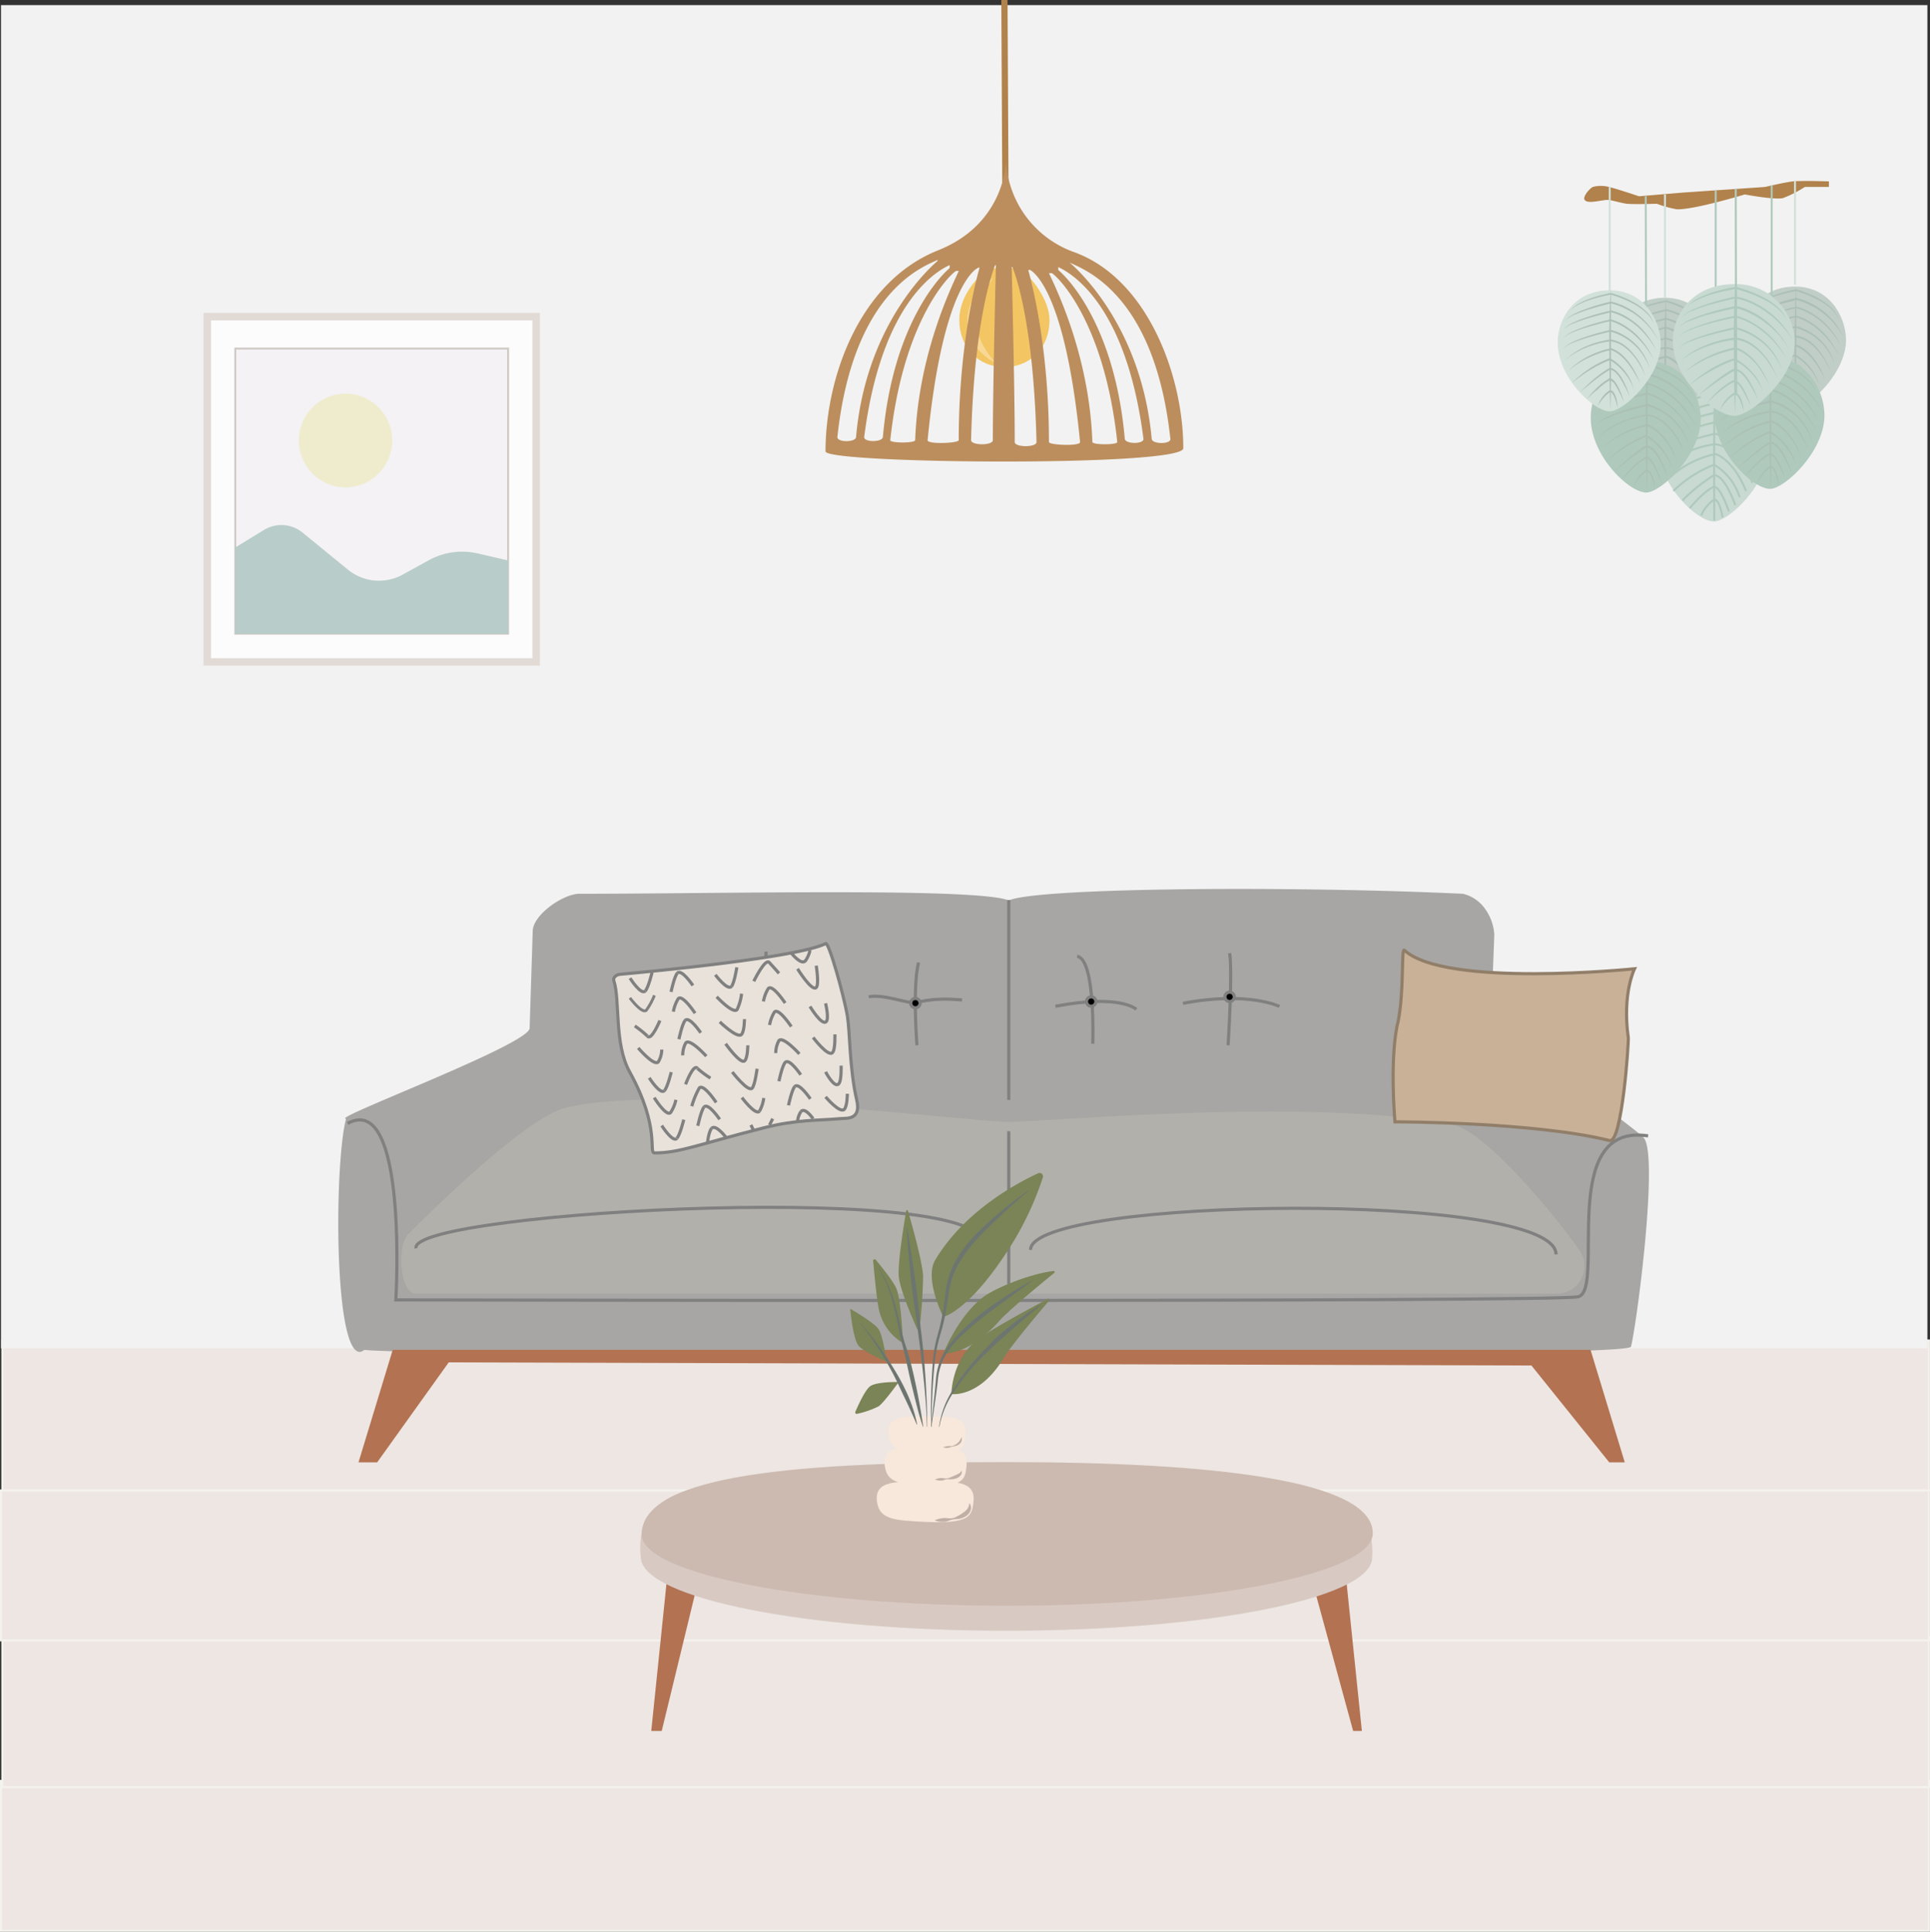 <svg xmlns="http://www.w3.org/2000/svg" viewBox="0 0 400.04 400.5"><rect x="0" y="0" width="400.04" height="400.5" fill="#333333" stroke="none"/><defs><style>.cls-1,.cls-2{fill:#ede6e2;stroke:#f4f2ed;}.cls-1,.cls-11,.cls-12,.cls-13,.cls-16,.cls-2,.cls-25,.cls-27,.cls-30,.cls-31,.cls-32,.cls-7,.cls-8{stroke-miterlimit:10;}.cls-1{stroke-width:0.42px;}.cls-2{stroke-width:0.42px;}.cls-3{fill:#f2f2f2;}.cls-4{fill:#a7a6a4;}.cls-5{fill:#b1b0ab;}.cls-6{fill:#b37252;}.cls-16,.cls-25,.cls-27,.cls-30,.cls-7{fill:none;}.cls-12,.cls-13,.cls-7,.cls-8{stroke:gray;}.cls-11,.cls-12,.cls-7,.cls-8{stroke-width:0.65px;}.cls-9{fill:#d8cac3;}.cls-10{fill:#ccbab0;}.cls-11{fill:#c9b197;stroke:#917e69;}.cls-12,.cls-13{fill:#e8e2da;}.cls-13{stroke-width:0.59px;}.cls-14{fill:#f3c663;}.cls-15{fill:#f9d895;}.cls-16{stroke:#b1824b;stroke-width:1.29px;}.cls-17{fill:#bc8e5d;}.cls-18{fill:#f7e8db;}.cls-19{fill:#bfafa7;}.cls-20{fill:#7a8456;}.cls-21{fill:#6d7570;}.cls-22{fill:#b1824b;}.cls-23{fill:#c0cec7;}.cls-24{fill:#abbfb6;}.cls-25{stroke:#d2e1da;}.cls-25,.cls-27{stroke-width:0.4px;}.cls-26{fill:#c8dad2;}.cls-27,.cls-30{stroke:#afc9bc;}.cls-28{fill:#afc9bc;}.cls-29{fill:#d2e1da;}.cls-30{stroke-width:0.42px;}.cls-31{fill:#fcfcfc;stroke:#e2dad5;stroke-width:1.55px;}.cls-32{fill:#f4f2f4;stroke:#cec8c4;stroke-width:0.39px;}.cls-33{fill:#efecce;}.cls-34{fill:#b8ccc9;}</style></defs><title>Recurso 1</title><g id="Capa_2" data-name="Capa 2"><g id="Capa_1-2" data-name="Capa 1"><rect class="cls-1" x="0.21" y="369.2" width="399.61" height="31.08"/><rect class="cls-2" x="0.49" y="339.41" width="399.33" height="31.08"/><rect class="cls-1" x="0.21" y="308.98" width="399.61" height="31.08"/><rect class="cls-2" x="0.49" y="277.9" width="399.33" height="31.08"/><rect class="cls-3" x="0.21" y="1.06" width="399.29" height="278.45"/><path class="cls-4" d="M340.64,235.8c3.23,3.24-1.29,38.21-2.58,43.39-.7,2.81-254.08,1.94-262.46.65-.18,0-.6.48-1.14.42-5.3-.54-5.15-39.24-2.73-48.34-.11,0-.18,0-.2-.06-.35-1,38.25-15.46,38.25-18.72l.64-20.08c0-3.38,6.31-7.77,9.67-7.77,28.51,0,81.26-1.29,88.77,1.29a.69.69,0,0,0,.45,0c6.87-2.58,58.93-2.94,93.93-1.29a7.85,7.85,0,0,1,4.49,3,10.2,10.2,0,0,1,2,5.47L309,213.14C314.85,216.38,338.26,233.41,340.64,235.8Z"/><path class="cls-5" d="M322.7,268.18H86.22c-3.39,0-4-9.93-1.6-12.3,0,0,22-22.47,31.6-25.9,18.71-5.83,84.46,2.59,92.87,2.59s63-5.22,92.21.64c6.45,1.3,20.78,18.37,25.78,25.59A5.72,5.72,0,0,1,322.7,268.18Z"/><polygon class="cls-6" points="74.31 303.15 78.18 303.15 93.01 282.43 317.43 283.08 333.55 303.15 336.77 303.15 329.68 279.84 81.4 279.84 74.31 303.15"/><path class="cls-7" d="M86.24,258.79c-1.94-7.77,125.43-14.57,117,.33"/><path class="cls-7" d="M322.53,260.06c.06-13.25-108.93-11.95-108.93-.94"/><line class="cls-7" x1="209.09" y1="186.59" x2="209.09" y2="228.03"/><line class="cls-7" x1="209.09" y1="234.51" x2="209.09" y2="266.24"/><path class="cls-7" d="M223.27,198.25c3.87.64,3.23,18.13,3.23,18.13"/><path class="cls-7" d="M218.76,208.61c13.54-2.59,16.77.64,16.77.64"/><ellipse class="cls-8" cx="226.18" cy="207.63" rx="0.97" ry="0.97"/><path class="cls-7" d="M254.87,197.6c.65,3.88-.32,19.1-.32,19.1"/><path class="cls-7" d="M245.2,208c13.54-2.59,20,.65,20,.65"/><ellipse class="cls-8" cx="254.87" cy="206.66" rx="0.97" ry="0.97"/><path class="cls-7" d="M190.39,199.54c-1.29,5.18-.33,17.16-.33,17.16"/><path class="cls-7" d="M180.07,206.66c2.58-.64,7.44,1.16,9.67,1.3,0,0,3.22-1.3,9.67-.65h0"/><ellipse class="cls-8" cx="189.74" cy="207.96" rx="0.97" ry="0.97"/><path class="cls-7" d="M158.79,197.27s-.33,14.09-.33,18.78"/><path class="cls-7" d="M151.37,207.31s10.64-.65,16.44,1.3"/><ellipse class="cls-8" cx="158.79" cy="207.31" rx="0.97" ry="0.97"/><path class="cls-7" d="M72.05,232.89c12.57-6.8,10,36.59,10,36.59s239.84.51,245.05-.65c5.8-1.3-4.51-36.26,14.51-33.35"/><polygon class="cls-6" points="134.99 358.84 137.16 358.84 145.48 324.59 271.42 325.66 280.47 358.84 282.28 358.84 278.3 320.31 138.97 320.31 134.99 358.84"/><path class="cls-9" d="M284.4,323.18c-.67,8.19-33.93,14.89-75.78,14.89s-74.79-6.73-75.77-14.89c-2.76-22.94,33.92-14.9,75.77-14.9S286.15,301.53,284.4,323.18Z"/><path class="cls-10" d="M284.54,318c-.24,8.23-33.93,14.9-75.78,14.9s-76-6.67-75.77-14.9c.32-12.62,33.93-14.89,75.77-14.89S284.86,306.71,284.54,318Z"/><path class="cls-11" d="M289.13,232.57s29,0,44.5,3.88c2.58.65,4-20.53,3.87-21.37-1.29-9.06,1.29-14.24,1.29-14.24s-39.19,4-47.7-3.85c-.68-.63,0,8.38-1.31,14.85,0,0-1.77,5.74-.65,20.73Z"/><path class="cls-12" d="M177.57,228c1,4.24-2.11,3.78-3.23,3.89-4.6.43-9.05.14-16.12,1.94-14,3.57-17.41,5.18-22.57,5.18-1.29,0,1.29-5.18-5.16-16.83-3.23-5.84-1.93-14.9-3.26-18.87-.22-.65.53-1.25,1.22-1.32,6.41-.58,36.9-3.47,42.67-6.37.64-.59,3.87,11,4.54,15.14C176.18,214,176.08,221.58,177.57,228Z"/><path class="cls-12" d="M169.18,200.19s.65,3.88,0,4.53c-.91.92-3.87-3.88-3.87-3.88"/><path class="cls-12" d="M171.12,208s.77,3.15.13,3.8c-.92.91-3.36-3.15-3.36-3.15"/><path class="cls-12" d="M173.05,214.43s.13,3.16-.51,3.8c-.92.92-4-3.15-4-3.15"/><path class="cls-12" d="M174.34,220.91s.13,3.15-.51,3.8c-.92.92-2.71-2.5-2.71-2.5"/><path class="cls-12" d="M175.63,226.74s0,2.59-.64,3.24c-.91.91-3.87-2.59-3.87-2.59"/><path class="cls-12" d="M160.8,218.32a5.26,5.26,0,0,1,.65-2.59c.86-1,4.24,2.76,4.24,2.76"/><path class="cls-12" d="M159.51,212.49a7.89,7.89,0,0,1,1-2.67c.87-1,3.5,3,3.5,3"/><path class="cls-12" d="M158.24,207.61a7.67,7.67,0,0,1,1-2.67c.86-1,3.5,3,3.5,3"/><path class="cls-12" d="M161.46,201.78s-1.34-1.56-2-2.24c-.86-1-3.22,3.89-3.22,3.89"/><path class="cls-12" d="M161.45,224.15s.67-3.21,1.29-3.89c.86-1,3.23,2.55,3.23,2.55"/><path class="cls-12" d="M164.72,225.26c.87-1,3.24,2.55,3.24,2.55"/><path class="cls-12" d="M163.43,229.15s.68-3.21,1.29-3.89"/><path class="cls-12" d="M166,230.44c.86-1,2.53,1.48,2.53,1.48"/><path class="cls-12" d="M165.31,232.57a4.29,4.29,0,0,1,.7-2.13"/><path class="cls-12" d="M153.71,206a10.38,10.38,0,0,1-.93,3.29c-.82,1-4.23-2.65-4.23-2.65"/><path class="cls-12" d="M156.93,221.56s-.43,3.27-1,4c-.82,1-4.15-3.32-4.15-3.32"/><path class="cls-12" d="M157.43,230.35c-.82,1-3.65-2.81-3.65-2.81"/><path class="cls-12" d="M158.31,227.63a7.83,7.83,0,0,1-.88,2.72"/><path class="cls-12" d="M154.31,211.27s0,2.46-.6,3.16c-.82,1-4.52-2.59-4.52-2.59"/><path class="cls-12" d="M151.63,204.48c-.82,1-3.36-2.39-3.36-2.39"/><path class="cls-12" d="M152.73,200.54s-.52,3.23-1.1,3.94"/><path class="cls-12" d="M155,216.7s0,2.46-.6,3.17c-.82,1-4-3.49-4-3.49"/><line class="cls-12" x1="160.16" y1="231.92" x2="159.51" y2="233.21"/><line class="cls-12" x1="156.29" y1="234.51" x2="155.64" y2="233.21"/><path class="cls-12" d="M143.39,229.33a17.73,17.73,0,0,1,1.55-3.77c.87-1,3.51,3,3.51,3"/><path class="cls-12" d="M144.56,221.46c-.86-1-2.46,3.34-2.46,3.34"/><path class="cls-12" d="M147.26,223.5a21.74,21.74,0,0,1-2.7-2"/><path class="cls-12" d="M141.51,218.79a5.33,5.33,0,0,1,.64-2.59c.87-1,4.25,2.76,4.25,2.76"/><path class="cls-12" d="M139.57,209.73a7.92,7.92,0,0,1,1-2.68c.87-1,3.5,3,3.5,3"/><path class="cls-12" d="M142,211.55c.87-1,3.24,2.55,3.24,2.55"/><path class="cls-12" d="M140.72,215.44s.68-3.21,1.29-3.89"/><path class="cls-12" d="M145.93,229.5c.87-1,3.24,2.55,3.24,2.55"/><path class="cls-12" d="M144.64,233.39s.68-3.21,1.29-3.89"/><path class="cls-12" d="M140.38,201.75c.87-1,3.24,2.55,3.24,2.55"/><path class="cls-12" d="M139.09,205.63s.68-3.2,1.29-3.88"/><path class="cls-12" d="M147.48,233.93c.86-1,3,1.87,3,1.87"/><path class="cls-12" d="M146.61,237.1s.26-2.49.87-3.17"/><path class="cls-13" d="M135.64,206.34a13.81,13.81,0,0,1-1.69,3.11c-.9.77-3.39-2.58-3.39-2.58"/><path class="cls-12" d="M134.21,214.81c.83,1,2.57-3.25,2.57-3.25"/><path class="cls-12" d="M131.58,212.69a20.94,20.94,0,0,1,2.63,2.12"/><path class="cls-12" d="M137.17,217.58a5.27,5.27,0,0,1-.73,2.57c-.89.93-4.15-2.9-4.15-2.9"/><path class="cls-12" d="M140.1,228a7.68,7.68,0,0,1-1.1,2.64c-.89.94-3.4-3.09-3.4-3.09"/><path class="cls-12" d="M137.72,226.1c-.9.93-3.15-2.66-3.15-2.66"/><path class="cls-12" d="M139.13,222.26s-.78,3.18-1.41,3.84"/><path class="cls-12" d="M133.75,205.44c-.9.93-3.16-2.66-3.16-2.66"/><path class="cls-12" d="M135.16,201.59s-.78,3.19-1.41,3.85"/><path class="cls-12" d="M140.31,236c-.89.93-3.15-2.66-3.15-2.66"/><path class="cls-12" d="M141.73,232.11s-.78,3.18-1.42,3.84"/><path class="cls-12" d="M166.93,199.21c-.9.93-2.9-1.61-2.9-1.61"/><path class="cls-12" d="M167.89,197a5.89,5.89,0,0,1-1,2.26"/><path class="cls-14" d="M198.84,66.38c0-5.18,3.87-9.07,5.8-10.36,1.06-.71,6.12-.65,7.09,0,1.94,1.29,5.81,6.1,5.81,10.36,0,5.54-3.83,9.71-9.35,9.71S198.84,71.92,198.84,66.38Z"/><path class="cls-15" d="M205.79,57.61c-.43.78-.9,1.48-1.35,2.18l-.57,1.11a6.9,6.9,0,0,0-.54,1.09c-.14.38-.28.75-.44,1.11a11.24,11.24,0,0,0-.3,1.14l-.14.56-.06.57a5.45,5.45,0,0,0,0,1.14A10.14,10.14,0,0,0,203.47,71a21.9,21.9,0,0,0,2.78,4.14,10.27,10.27,0,0,1-4-3.39,9.11,9.11,0,0,1-1.75-5.19,9.56,9.56,0,0,1,1.58-5.24,16.08,16.08,0,0,1,1.67-2.07A22.67,22.67,0,0,1,205.79,57.61Z"/><line class="cls-16" x1="208.39" y1="37.8" x2="208.19"/><path class="cls-17" d="M171.11,93.58c0-15.17,6.95-35.16,23.32-41.68,14.08-5.6,14.08-18.55,14.08-18.55a21.31,21.31,0,0,0,14.35,19C238,58,245.27,78.11,245.27,92.93,245.27,96.81,171.11,96.17,171.11,93.58Zm6.33-3c1.93-22,13.92-33.92,16.87-36.46a.1.1,0,0,0-.11-.17c-3.27,1.5-17.41,6.84-20.63,36.63C173.45,91.74,177.34,91.74,177.44,90.61Zm5.56,0c1.94-22,10.84-32.41,13.78-34.95.1-.08.11-.7,0-.65-3.26,1.51-14.18,8.42-17.65,35.6C179,91.72,182.9,91.72,183,90.59Zm1.53.67c-.07.64,5.14.64,5.16,0,.65-18.14,7.85-32.39,9-35,.07-.16-.5-.1-.65,0C196.14,57.61,187.11,67.3,184.53,91.26Zm18.17-35.7s-7.21,2.67-10.43,35.7c-.09.91,6.45.64,6.45,0,0-21.38,4.29-35.64,4.29-35.64A.16.16,0,0,0,202.7,55.56Zm3.58-.58s-4.34,9.73-5,36.28c0,1.13,4.51,1.14,4.51,0,0-11,.63-36.27.63-36.27A.08.08,0,0,0,206.28,55Zm13.07,1c3,2.54,11.85,12.93,13.79,35,.1,1.13,4,1.13,3.87,0-3.47-27.18-14.39-34.09-17.66-35.6Zm-1.93.65c1.18,2.58,8.38,16.83,9,35,0,.64,5.23.64,5.16,0-2.58-24-11.61-33.65-13.55-35ZM213.13,56s4.29,14.26,4.29,35.64c0,.64,6.54.91,6.45,0-3.23-33-10.43-35.7-10.43-35.7Zm-3.43-.63s.63,25.26.63,36.27c0,1.14,4.54,1.13,4.51,0-.64-26.55-5-36.28-5-36.28l11.88-.91c3,2.53,15,14.52,17,36.54.1,1.13,4,1.13,3.87,0-3.22-29.79-17.58-35-20.84-36.54"/><path class="cls-18" d="M200.14,297.45c-.25,2.55-.42,4.22-8,3.79-5-.28-7.56-.42-8-3.79-.52-4.2,3.57-3.79,8-3.79S200.56,293.24,200.14,297.45Z"/><path class="cls-18" d="M200.33,303.91c-.27,2.7-.45,4.45-8.47,4-5.35-.3-8-.45-8.46-4-.55-4.43,3.79-4,8.46-4S200.77,299.46,200.33,303.91Z"/><path class="cls-18" d="M201.78,311.33c-.32,2.8-.53,4.63-10,4.17-6.35-.31-9.5-.46-10-4.17-.65-4.62,4.49-4.17,10-4.17S202.31,306.69,201.78,311.33Z"/><path class="cls-19" d="M195.52,300a4.31,4.31,0,0,1,1.19-.23,3.12,3.12,0,0,0,.61,0,1.9,1.9,0,0,0,.56-.21,2.66,2.66,0,0,0,1.4-1.65h0a1.24,1.24,0,0,1-.22,1.27,2.07,2.07,0,0,1-1.14.61,5,5,0,0,0-1.2.33,2.39,2.39,0,0,1-1.24-.08Z"/><path class="cls-19" d="M193.85,306.69a3.4,3.4,0,0,1,1.51-.28,2.26,2.26,0,0,0,1.52-.09c.47-.21.93-.38,1.34-.58s.84-.34,1-.82h.06a.86.86,0,0,1-.12.87,2,2,0,0,1-.66.57,3.38,3.38,0,0,1-1.58.31,4,4,0,0,0-.78,0c-.25.06-.5.17-.76.23a2.77,2.77,0,0,1-1.55-.18Z"/><path class="cls-19" d="M193.85,315.11a6,6,0,0,1,2.2-.42,5.27,5.27,0,0,0,1.12.07,2.66,2.66,0,0,0,1.06-.32,10.09,10.09,0,0,0,1.75-1.1,2.31,2.31,0,0,0,.93-1.67l.08,0a1.63,1.63,0,0,1,.24,1.23,2.22,2.22,0,0,1-.65,1.13,3.7,3.7,0,0,1-2.23.88,7,7,0,0,0-1.13.15c-.37.1-.73.28-1.1.36a4.21,4.21,0,0,1-2.27-.2Z"/><path class="cls-20" d="M197.2,289s0-6.74,5-10.95c2.58-2.16,11.9-7.15,15-8.76a.21.21,0,0,1,.26.33c-2.05,2.41-7.9,9.37-9.36,11.8C203.08,289.87,197.2,289,197.2,289Z"/><path class="cls-20" d="M177.64,293.1a.3.3,0,0,1-.35-.41c.57-1.33,2.07-4.65,3.13-5.35,1.4-.93,5.87-.84,5.87-.84s-3.08,4.3-4.19,5.05A18.87,18.87,0,0,1,177.64,293.1Z"/><path class="cls-20" d="M176.22,271.32s.53,6,1.68,7.59c1,1.37,5.87,3.37,5.87,3.37s-.7-5.31-1.67-6.74-5.88-4.22-5.88-4.22"/><path class="cls-20" d="M187.15,278.41a10.63,10.63,0,0,1-4.94-6.8c-.51-2.17-1-7.89-1.23-10.2a.31.31,0,0,1,.55-.23c1.2,1.44,3.73,4.58,4.31,6.05,1,2.63,1.31,11.18,1.31,11.18"/><path class="cls-20" d="M188.19,251a.18.18,0,0,0-.35,0c-.44,2.52-1.76,10.55-1.55,13.56.19,2.63,2.8,8.68,3.81,10.94a.26.26,0,0,0,.49-.08,102.88,102.88,0,0,0,.74-10.86C191.18,261.5,188.91,253.49,188.19,251Z"/><path class="cls-20" d="M195.52,280.6s3.12-7.9,8.4-11.8c2.42-1.8,9.53-4.72,14.42-5.31.23,0,.38.22.2.37-2.46,2-9.47,7.77-11.34,9.9C200.73,281.13,195.52,280.6,195.52,280.6Z"/><path class="cls-20" d="M195.52,273s-4-7.91-1.67-11.8c6.18-10.34,17.42-16.17,21.3-17.95a.7.7,0,0,1,1,.85,64.08,64.08,0,0,1-8,16.26C200.37,272,195.52,273,195.52,273Z"/><path class="cls-21" d="M178.35,274.25c1.32,1.53,2.62,3.09,3.8,4.74s2.29,3.36,3.33,5.1a44.21,44.21,0,0,1,2.82,5.42,30.42,30.42,0,0,1,1.81,5.82l-.08,0c-.81-1.86-1.62-3.7-2.5-5.51s-1.68-3.65-2.64-5.43a72,72,0,0,0-6.6-10.12Z"/><path class="cls-21" d="M182.13,262.87a26.35,26.35,0,0,1,3.48,7.83c.81,2.76,1.22,5.6,2.12,8.29s1.55,5.52,2.14,8.32,1.08,5.61,1.5,8.45l-.08,0c-.92-2.73-1.56-5.51-2.25-8.28s-1.19-5.58-1.92-8.33-1.18-5.62-1.89-8.37a25.82,25.82,0,0,0-3.17-7.88Z"/><path class="cls-21" d="M194.64,295.77a18.77,18.77,0,0,1,3-7.84,45,45,0,0,1,5.11-6.71c.92-1.07,1.94-2,2.91-3.06s2.07-1.92,3.15-2.82,2.2-1.75,3.34-2.56,2.32-1.59,3.51-2.33l.05.07c-1,.94-2.12,1.83-3.2,2.72L209.33,276l-3.12,2.78c-1,1-2,1.9-3,2.92a44.15,44.15,0,0,0-5.25,6.48,18.59,18.59,0,0,0-3.24,7.61Z"/><path class="cls-21" d="M192.13,295.77c-.08-3.46-.37-6.91-.73-10.35s-.79-6.87-1.25-10.3-1-6.85-1.36-10.29-.72-6.89-.86-10.36H188c.62,3.42,1.1,6.84,1.61,10.27s.83,6.87,1.2,10.31a177.31,177.31,0,0,1,1.39,20.73Z"/><path class="cls-21" d="M193,295.76c.32-3.27.73-6.52,1-9.79a13.36,13.36,0,0,1,1.27-4.82,17.73,17.73,0,0,1,2.9-4.07,47.55,47.55,0,0,1,7.5-6.46,93.58,93.58,0,0,1,8.36-5.23l0,.07c-2.63,2-5.31,3.85-7.91,5.83a68.42,68.42,0,0,0-7.49,6.26,17.14,17.14,0,0,0-2.9,3.85,12.89,12.89,0,0,0-1.33,4.62c-.34,3.26-.89,6.5-1.33,9.75Z"/><path class="cls-21" d="M193,295.77a132.83,132.83,0,0,1,.4-14,29,29,0,0,1,.55-3.46c.26-1.15.6-2.27.88-3.39a53.32,53.32,0,0,0,1.13-6.84,18.23,18.23,0,0,1,2.15-6.74,28.58,28.58,0,0,1,4.3-5.59,78.33,78.33,0,0,1,10.75-8.94l.06.07a125.24,125.24,0,0,0-10.2,9.45,31.67,31.67,0,0,0-4.18,5.43,17.41,17.41,0,0,0-2.22,6.42,52.61,52.61,0,0,1-1.26,6.88c-.31,1.13-.67,2.23-.93,3.36a29.9,29.9,0,0,0-.62,3.4,131.55,131.55,0,0,0-.72,13.91Z"/><path class="cls-22" d="M330.13,38.76c-.72.39-2.15,2.07-1.66,2.7.73.94,3.74-.14,5,0,.94.12,2.78.68,3.73.78,1.54.15,6.22,0,6.22,0a22.92,22.92,0,0,0,4.14,1.15c3.62.11,14.09-3.08,14.09-3.08s5.94,1.13,7.88.77a23.38,23.38,0,0,0,4.56-2.32h5V37.6s-5.6-.18-7.46,0c-1.47.15-5.8,1.16-5.8,1.16l-17,1.16-9.12.77s-4.62-1.57-6.21-1.93A6.55,6.55,0,0,0,330.13,38.76Z"/><path class="cls-23" d="M382.63,70.22c.2,7-7.67,14.28-10.57,14.28-3.32,0-10.78-7-10.78-14.28,0-4.8,3.31-10.81,10.78-10.81C379.1,59.41,382.48,65.42,382.63,70.22Z"/><path class="cls-24" d="M372.3,59.22c0,2.09,0,4.18,0,6.27v6.28l0,6.27c0,2.1-.05,4.19-.1,6.28Q372,81.19,372,78l-.05-6.27C372,67.58,372,63.39,372.3,59.22Z"/><path class="cls-24" d="M363.81,63.76a5.36,5.36,0,0,1,1.76-1.55,12.69,12.69,0,0,1,2.14-1A25.62,25.62,0,0,1,372.27,60h.07a21.15,21.15,0,0,1,5.2,2.21,11.51,11.51,0,0,1,2.22,1.77,5.55,5.55,0,0,1,1.41,2.42,5.7,5.7,0,0,0-1.54-2.29,11.21,11.21,0,0,0-2.24-1.64,23.29,23.29,0,0,0-5.13-2.14h.07a32.08,32.08,0,0,0-4.54,1.14,15.06,15.06,0,0,0-2.15.91A5.29,5.29,0,0,0,363.81,63.76Z"/><path class="cls-24" d="M362.79,65.78a6,6,0,0,1,2.08-1.54,22,22,0,0,1,2.4-1,43.19,43.19,0,0,1,5-1.46h.07a11.86,11.86,0,0,1,3.13,1.14,15,15,0,0,1,2.76,1.82,15.22,15.22,0,0,1,2.28,2.4A17.14,17.14,0,0,1,382.21,70a16.72,16.72,0,0,0-1.86-2.69,15.6,15.6,0,0,0-5.05-4,13.28,13.28,0,0,0-3-1.11h.07c-1.68.38-3.35.85-5,1.37-.82.26-1.63.56-2.42.9A5.89,5.89,0,0,0,362.79,65.78Z"/><path class="cls-24" d="M362.36,67.62a5.9,5.9,0,0,1,2.18-1.56,22.61,22.61,0,0,1,2.51-1,47.39,47.39,0,0,1,5.21-1.46h.07a10.41,10.41,0,0,1,3,1.2,15.23,15.23,0,0,1,2.58,1.86A16.41,16.41,0,0,1,380,69a19,19,0,0,1,1.6,2.72,20.14,20.14,0,0,0-1.75-2.61,16,16,0,0,0-2.16-2.27,15.17,15.17,0,0,0-2.55-1.79,11.77,11.77,0,0,0-2.86-1.16h.07c-1.75.38-3.49.85-5.21,1.37-.85.26-1.7.56-2.53.9A5.72,5.72,0,0,0,362.36,67.62Z"/><path class="cls-24" d="M362.32,69.46a5.82,5.82,0,0,1,2.18-1.56,24.74,24.74,0,0,1,2.51-1,49.71,49.71,0,0,1,5.21-1.46h.08a10.1,10.1,0,0,1,2.86,1.28,15.27,15.27,0,0,1,2.46,1.91,17.58,17.58,0,0,1,2,2.38,20.41,20.41,0,0,1,1.54,2.68,21.89,21.89,0,0,0-1.69-2.57,17.09,17.09,0,0,0-2.06-2.27A14.59,14.59,0,0,0,375,67a11.39,11.39,0,0,0-2.76-1.24h.08c-1.75.38-3.49.85-5.21,1.37-.85.26-1.7.56-2.53.9A5.72,5.72,0,0,0,362.32,69.46Z"/><path class="cls-24" d="M362.32,71.65a5.73,5.73,0,0,1,2.18-1.57,24.74,24.74,0,0,1,2.51-1,49.71,49.71,0,0,1,5.21-1.46h.08a10.72,10.72,0,0,1,2.75,1.14,11.52,11.52,0,0,1,2.36,1.8,11.37,11.37,0,0,1,1.8,2.35,12.87,12.87,0,0,1,1.14,2.71,13,13,0,0,0-1.3-2.61,10.47,10.47,0,0,0-1.84-2.24,11.76,11.76,0,0,0-5-2.81h.08c-1.75.37-3.49.85-5.21,1.36-.85.27-1.7.56-2.53.91A5.72,5.72,0,0,0,362.32,71.65Z"/><path class="cls-24" d="M362.74,74a14.39,14.39,0,0,1,2.06-1.66A15.81,15.81,0,0,1,367.13,71a18.49,18.49,0,0,1,5.11-1.42h0a5.58,5.58,0,0,1,2.61,1,8.92,8.92,0,0,1,2,1.83,15,15,0,0,1,1.53,2.26L379,75.9l.5,1.27-.58-1.23-.66-1.17a14.23,14.23,0,0,0-1.59-2.17,9.2,9.2,0,0,0-2-1.74,5.69,5.69,0,0,0-2.43-.89h0a20.22,20.22,0,0,0-5,1.32,15.86,15.86,0,0,0-2.34,1.15A14.65,14.65,0,0,0,362.74,74Z"/><path class="cls-24" d="M363.45,76.13a16.86,16.86,0,0,1,4.09-2.95,19,19,0,0,1,4.77-1.71h.08a6.2,6.2,0,0,1,2.08,1.26,10.38,10.38,0,0,1,1.62,1.76,15.9,15.9,0,0,1,1.26,2,23.09,23.09,0,0,1,.92,2.19l-.51-1.07-.57-1a17.41,17.41,0,0,0-1.32-1.94A11.73,11.73,0,0,0,374.26,73a6.71,6.71,0,0,0-2-1.17h.07a19.84,19.84,0,0,0-4.71,1.6,16.74,16.74,0,0,0-2.19,1.22A19.46,19.46,0,0,0,363.45,76.13Z"/><path class="cls-24" d="M364.16,78.68a22.73,22.73,0,0,1,3.65-3,21.44,21.44,0,0,1,4.2-2.18l.07,0,.07,0a10.1,10.1,0,0,1,1.68,1.21,10.49,10.49,0,0,1,1.41,1.49,10,10,0,0,1,1.1,1.73,10.9,10.9,0,0,1,.69,1.91,11,11,0,0,0-2-3.47,11.22,11.22,0,0,0-3-2.55h.13A23.76,23.76,0,0,0,368,75.92,30.06,30.06,0,0,0,364.16,78.68Z"/><path class="cls-24" d="M365.93,80.5c.88-.9,1.8-1.78,2.77-2.6a23.81,23.81,0,0,1,3.07-2.26,1.1,1.1,0,0,1,1.06.08,3,3,0,0,1,.79.62,7.87,7.87,0,0,1,1.12,1.57,19.46,19.46,0,0,1,1.46,3.5,31.17,31.17,0,0,0-1.71-3.36,8.54,8.54,0,0,0-1.11-1.48,3,3,0,0,0-.71-.54.82.82,0,0,0-.73-.08,29.41,29.41,0,0,0-3.08,2.16C367.87,78.88,366.89,79.68,365.93,80.5Z"/><path class="cls-24" d="M367.35,82a20.15,20.15,0,0,1,2-2.27,12,12,0,0,1,1.13-1,7.3,7.3,0,0,1,1.28-.85l-.07,0a.69.69,0,0,1,.91,0,2.53,2.53,0,0,1,.57.56,7.94,7.94,0,0,1,.78,1.31,19,19,0,0,1,1,2.81c-.43-.9-.82-1.82-1.3-2.68a8.55,8.55,0,0,0-.78-1.23,2.06,2.06,0,0,0-.5-.48c-.17-.13-.38-.14-.45-.07l0,0h0a8.08,8.08,0,0,0-1.22.78c-.39.3-.76.63-1.14,1C368.76,80.55,368.05,81.25,367.35,82Z"/><path class="cls-24" d="M369.57,83.34a7,7,0,0,1,.92-1.72,5.53,5.53,0,0,1,1.43-1.38h0a.61.61,0,0,1,.67.07,1.63,1.63,0,0,1,.37.43,4,4,0,0,1,.42,1,9.19,9.19,0,0,1,.34,2c-.2-.65-.37-1.3-.61-1.92a4.49,4.49,0,0,0-.43-.88c-.15-.26-.45-.46-.57-.39h0a6.51,6.51,0,0,0-1.39,1.24A12.28,12.28,0,0,0,369.57,83.34Z"/><line class="cls-25" x1="372.06" y1="37.6" x2="372.06" y2="59.02"/><path class="cls-26" d="M366.56,92.57c.22,7.56-8.19,15.54-11.29,15.54-3.54,0-11.51-7.56-11.51-15.54,0-5.22,3.54-11.76,11.51-11.76C362.79,80.81,366.4,87.35,366.56,92.57Z"/><path class="cls-27" d="M355.53,80.6c-.38,6.53-.19,27.31-.19,27.31"/><path class="cls-27" d="M346.46,85.55c1.89-2.77,9.07-4,9.07-4s8.15,2.16,9.48,6.78"/><path class="cls-27" d="M345.38,87.74c1.46-2.19,10.15-4.17,10.15-4.17a16,16,0,0,1,10.58,8.71"/><path class="cls-27" d="M344.91,89.74c1.46-2.19,10.62-4.19,10.62-4.19s6.14,1.18,9.92,8.7"/><path class="cls-27" d="M344.87,91.75c1.46-2.2,10.62-4.2,10.62-4.2s5.74,1.28,9.52,8.8"/><path class="cls-27" d="M344.87,94.12c1.46-2.19,10.62-4.2,10.62-4.2a12.52,12.52,0,0,1,8.63,8.53"/><path class="cls-27" d="M345.33,96.63c4.15-4,10.16-4.53,10.16-4.53s4.65.05,7.75,8"/><path class="cls-27" d="M346.08,99a20.45,20.45,0,0,1,9.49-4.88s3.68,1,6.34,7.69"/><path class="cls-27" d="M346.84,101.77a26.07,26.07,0,0,1,8.44-5.43,11.9,11.9,0,0,1,5.3,6.73"/><path class="cls-27" d="M348.73,103.75a35.26,35.26,0,0,1,6.41-5.16s1.9-1,4.56,6.16"/><path class="cls-27" d="M350.24,105.34c3-3.57,4.75-4.31,4.75-4.31s1.11-1.36,3.38,5"/><path class="cls-27" d="M352.61,106.85a7.45,7.45,0,0,1,2.6-3.21s1.07-.73,1.83,3.63"/><line class="cls-27" x1="355.62" y1="39.53" x2="355.62" y2="81.81"/><path class="cls-23" d="M355.68,72.54c.21,6.94-7.66,14.28-10.57,14.28-3.31,0-10.77-6.95-10.77-14.28,0-4.8,3.31-10.81,10.77-10.81C352.16,61.73,355.54,67.74,355.68,72.54Z"/><path class="cls-24" d="M345.36,61.53c-.05,2.1,0,4.19,0,6.28v6.27l0,6.28c0,2.09,0,4.18-.1,6.28-.08-2.09-.14-4.19-.17-6.28L345,74.08C345,69.9,345,65.71,345.36,61.53Z"/><path class="cls-24" d="M336.86,66.08a5.61,5.61,0,0,1,1.76-1.56,14,14,0,0,1,2.15-1,26.49,26.49,0,0,1,4.56-1.24h.07a20.77,20.77,0,0,1,5.2,2.21,11.1,11.1,0,0,1,2.22,1.76,5.77,5.77,0,0,1,1.41,2.42,5.67,5.67,0,0,0-1.54-2.28,11.21,11.21,0,0,0-2.24-1.64,23.29,23.29,0,0,0-5.13-2.14h.07a30.77,30.77,0,0,0-4.54,1.14,15.06,15.06,0,0,0-2.15.91A5.33,5.33,0,0,0,336.86,66.08Z"/><path class="cls-24" d="M335.85,68.1a5.85,5.85,0,0,1,2.07-1.54,25.52,25.52,0,0,1,2.41-1,47.56,47.56,0,0,1,5-1.46h.07a12.39,12.39,0,0,1,3.12,1.14,14.29,14.29,0,0,1,2.77,1.83,15.62,15.62,0,0,1,2.28,2.39,17.23,17.23,0,0,1,1.71,2.82,18,18,0,0,0-1.86-2.7,15.15,15.15,0,0,0-2.32-2.28,14.24,14.24,0,0,0-2.73-1.75,12.83,12.83,0,0,0-3-1.11h.07c-1.68.38-3.35.85-5,1.36-.82.27-1.63.57-2.42.91A5.81,5.81,0,0,0,335.85,68.1Z"/><path class="cls-24" d="M335.41,69.94a5.71,5.71,0,0,1,2.19-1.56,22.68,22.68,0,0,1,2.51-1,52.27,52.27,0,0,1,5.21-1.46h.07a11,11,0,0,1,3,1.2A14.75,14.75,0,0,1,350.94,69a15.76,15.76,0,0,1,2.1,2.37,19.75,19.75,0,0,1,1.61,2.73,19.24,19.24,0,0,0-1.76-2.61,15.41,15.41,0,0,0-2.15-2.27,14.1,14.1,0,0,0-2.55-1.79,11.77,11.77,0,0,0-2.86-1.16h.06c-1.75.38-3.48.84-5.2,1.36-.86.27-1.7.56-2.53.91A5.83,5.83,0,0,0,335.41,69.94Z"/><path class="cls-24" d="M335.37,71.78a5.93,5.93,0,0,1,2.19-1.56,24.81,24.81,0,0,1,2.51-1,52.27,52.27,0,0,1,5.21-1.46h.08A10.55,10.55,0,0,1,348.22,69,15.15,15.15,0,0,1,350.68,71a17.58,17.58,0,0,1,2,2.38A19.78,19.78,0,0,1,354.23,76a20.05,20.05,0,0,0-1.7-2.57,17,17,0,0,0-2-2.28A16.77,16.77,0,0,0,348,69.32a11.53,11.53,0,0,0-2.76-1.23h.07c-1.75.38-3.48.84-5.2,1.36-.86.27-1.7.57-2.53.91A5.83,5.83,0,0,0,335.37,71.78Z"/><path class="cls-24" d="M335.37,74a5.93,5.93,0,0,1,2.19-1.56,24.81,24.81,0,0,1,2.51-1,52.22,52.22,0,0,1,5.21-1.45h.07a10,10,0,0,1,2.76,1.14,11.17,11.17,0,0,1,2.36,1.8,10.87,10.87,0,0,1,1.8,2.35,12.13,12.13,0,0,1,1.13,2.71,12.76,12.76,0,0,0-1.29-2.62,10.41,10.41,0,0,0-1.85-2.23,11.52,11.52,0,0,0-5-2.81h.07c-1.75.37-3.48.84-5.2,1.36a25.42,25.42,0,0,0-2.53.91A5.69,5.69,0,0,0,335.37,74Z"/><path class="cls-24" d="M335.8,76.27a14.39,14.39,0,0,1,2.06-1.66,15.87,15.87,0,0,1,2.33-1.26,18.75,18.75,0,0,1,5.11-1.42h0a5.85,5.85,0,0,1,2.61,1,9.4,9.4,0,0,1,2,1.84A13.75,13.75,0,0,1,351.49,77l.59,1.23.49,1.26L352,78.26l-.66-1.18a13.45,13.45,0,0,0-1.58-2.16,9.25,9.25,0,0,0-2-1.75,6,6,0,0,0-2.43-.89h0a20.56,20.56,0,0,0-5,1.31,17.67,17.67,0,0,0-2.35,1.16A14.34,14.34,0,0,0,335.8,76.27Z"/><path class="cls-24" d="M336.51,78.45a16.34,16.34,0,0,1,4.09-3,18.24,18.24,0,0,1,4.77-1.71h.07A6.29,6.29,0,0,1,347.53,75a10.84,10.84,0,0,1,1.62,1.77,15.16,15.16,0,0,1,1.25,2,20,20,0,0,1,.93,2.19L350.82,80l-.58-1a15.17,15.17,0,0,0-1.32-2,10.67,10.67,0,0,0-1.61-1.68,6.53,6.53,0,0,0-1.95-1.17h.07a20.56,20.56,0,0,0-4.72,1.61A17.3,17.3,0,0,0,338.53,77,16.17,16.17,0,0,0,336.51,78.45Z"/><path class="cls-24" d="M337.22,81a23.73,23.73,0,0,1,3.64-3,21.77,21.77,0,0,1,4.21-2.17l.07,0,.07,0a10,10,0,0,1,1.67,1.2,11.09,11.09,0,0,1,1.42,1.49,10.06,10.06,0,0,1,1.09,1.73,10.27,10.27,0,0,1,.7,1.92,11,11,0,0,0-2-3.47,11.29,11.29,0,0,0-3-2.56h.14A23.81,23.81,0,0,0,341,78.24,30.06,30.06,0,0,0,337.22,81Z"/><path class="cls-24" d="M339,82.82a37.69,37.69,0,0,1,2.76-2.6A24.26,24.26,0,0,1,344.82,78a1.09,1.09,0,0,1,1.07.08,2.81,2.81,0,0,1,.78.62,7.33,7.33,0,0,1,1.12,1.56,19.91,19.91,0,0,1,1.47,3.51,31.24,31.24,0,0,0-1.72-3.36,7.34,7.34,0,0,0-1.11-1.48,2.58,2.58,0,0,0-.7-.54.85.85,0,0,0-.73-.09,29.41,29.41,0,0,0-3.08,2.16C340.93,81.2,340,82,339,82.82Z"/><path class="cls-24" d="M340.4,84.27a20.15,20.15,0,0,1,2-2.26,11.77,11.77,0,0,1,1.12-1,7.54,7.54,0,0,1,1.28-.86l-.06,0a.68.68,0,0,1,.91,0,2.53,2.53,0,0,1,.57.56,7.5,7.5,0,0,1,.77,1.31,19,19,0,0,1,1,2.81c-.43-.91-.82-1.82-1.3-2.68a9.26,9.26,0,0,0-.78-1.24,2,2,0,0,0-.5-.47c-.17-.13-.38-.14-.45-.07l0,0,0,0a7.37,7.37,0,0,0-1.22.78c-.39.3-.77.62-1.14.95C341.82,82.86,341.11,83.56,340.4,84.27Z"/><path class="cls-24" d="M342.63,85.66a6.79,6.79,0,0,1,.92-1.72A5.53,5.53,0,0,1,345,82.56h0a.61.61,0,0,1,.68.07,1.84,1.84,0,0,1,.37.43,3.66,3.66,0,0,1,.41,1,9.4,9.4,0,0,1,.35,2c-.2-.65-.37-1.31-.61-1.92a4.79,4.79,0,0,0-.43-.88c-.15-.27-.45-.46-.57-.39h0a6,6,0,0,0-1.39,1.24A11.6,11.6,0,0,0,342.63,85.66Z"/><line class="cls-25" x1="345.11" y1="40.3" x2="345.11" y2="61.73"/><path class="cls-28" d="M352.51,86.57c.22,7.56-8.19,15.54-11.29,15.54-3.54,0-11.5-7.56-11.5-15.54,0-5.22,3.54-11.76,11.5-11.76C348.75,74.81,352.36,81.35,352.51,86.57Z"/><path class="cls-24" d="M341.49,74.6c-.05,2.28,0,4.55,0,6.83v6.82l0,6.83c0,2.28-.06,4.55-.11,6.83-.09-2.28-.16-4.55-.19-6.83l-.05-6.83C341.11,83.7,341.11,79.14,341.49,74.6Z"/><path class="cls-24" d="M332.41,79.55a6.05,6.05,0,0,1,1.87-1.69,14.17,14.17,0,0,1,2.29-1.1,26.76,26.76,0,0,1,4.88-1.35h.08a22.08,22.08,0,0,1,5.57,2.42,12.16,12.16,0,0,1,2.37,1.92A6.24,6.24,0,0,1,351,82.37a6.2,6.2,0,0,0-1.64-2.48,11.61,11.61,0,0,0-2.39-1.78,24.2,24.2,0,0,0-5.49-2.34h.08A33.61,33.61,0,0,0,336.66,77a16.1,16.1,0,0,0-2.3,1A6,6,0,0,0,332.41,79.55Z"/><path class="cls-24" d="M331.33,81.74a6.28,6.28,0,0,1,2.21-1.67A26.22,26.22,0,0,1,336.1,79a48.05,48.05,0,0,1,5.34-1.59h.08a12.28,12.28,0,0,1,3.35,1.25,15.55,15.55,0,0,1,5.38,4.59,18.07,18.07,0,0,1,1.82,3,19.46,19.46,0,0,0-2-2.92,15.25,15.25,0,0,0-2.47-2.48A16.1,16.1,0,0,0,344.71,79a13.94,13.94,0,0,0-3.26-1.21h.08c-1.8.41-3.58.92-5.34,1.48-.87.3-1.74.62-2.58,1A6.22,6.22,0,0,0,331.33,81.74Z"/><path class="cls-24" d="M330.87,83.75a6.13,6.13,0,0,1,2.32-1.7A23.88,23.88,0,0,1,335.87,81a51.42,51.42,0,0,1,5.58-1.59h.07a11.6,11.6,0,0,1,3.19,1.31,16.06,16.06,0,0,1,2.75,2,17.13,17.13,0,0,1,2.24,2.58,20.14,20.14,0,0,1,1.7,3,21.58,21.58,0,0,0-1.86-2.83A17.25,17.25,0,0,0,347.25,83a15.47,15.47,0,0,0-2.73-2,12.22,12.22,0,0,0-3.07-1.27h.07c-1.87.41-3.73.92-5.56,1.48q-1.38.44-2.7,1A6.07,6.07,0,0,0,330.87,83.75Z"/><path class="cls-24" d="M330.82,85.75a6.28,6.28,0,0,1,2.33-1.7A25.05,25.05,0,0,1,335.83,83a53.61,53.61,0,0,1,5.57-1.59h.08a11.31,11.31,0,0,1,3.08,1.4,17.12,17.12,0,0,1,2.63,2.09,19.33,19.33,0,0,1,2.13,2.58A21.92,21.92,0,0,1,351,90.35c-.28-.48-.55-1-.85-1.43s-.61-.93-.95-1.36A20.57,20.57,0,0,0,347,85.09a16.94,16.94,0,0,0-2.61-2,12,12,0,0,0-3-1.35h.08c-1.87.41-3.73.92-5.56,1.49a28.07,28.07,0,0,0-2.7,1A6.16,6.16,0,0,0,330.82,85.75Z"/><path class="cls-24" d="M330.82,88.12a6.3,6.3,0,0,1,2.32-1.69,26.16,26.16,0,0,1,2.69-1.1,53.61,53.61,0,0,1,5.57-1.59h.08a11,11,0,0,1,3,1.26A12.33,12.33,0,0,1,347,87a12.54,12.54,0,0,1,1.92,2.55,14.15,14.15,0,0,1,1.19,2.94,13.42,13.42,0,0,0-3.33-5.27,12.57,12.57,0,0,0-5.35-3.07h.08c-1.87.41-3.73.92-5.56,1.49a28,28,0,0,0-2.7,1A6.27,6.27,0,0,0,330.82,88.12Z"/><path class="cls-24" d="M331.28,90.63a15.2,15.2,0,0,1,2.19-1.8A16.19,16.19,0,0,1,336,87.47a19.17,19.17,0,0,1,5.46-1.55h0a6,6,0,0,1,2.81,1,10.12,10.12,0,0,1,2.18,2,15.83,15.83,0,0,1,1.62,2.46l.61,1.33.53,1.37-.62-1.32-.7-1.28a14.54,14.54,0,0,0-1.68-2.35,9.71,9.71,0,0,0-2.14-1.91,6.21,6.21,0,0,0-2.61-1h0a21.15,21.15,0,0,0-5.39,1.43A17.84,17.84,0,0,0,333.56,89,14.69,14.69,0,0,0,331.28,90.63Z"/><path class="cls-24" d="M332,93a17.59,17.59,0,0,1,4.35-3.2,19.94,19.94,0,0,1,5.11-1.87h0l0,0a6.66,6.66,0,0,1,2.24,1.37,12.11,12.11,0,0,1,1.73,1.92,17.74,17.74,0,0,1,1.33,2.21l.53,1.17.45,1.2-.54-1.16-.61-1.12a17.61,17.61,0,0,0-1.41-2.11,12.5,12.5,0,0,0-1.72-1.84,7.06,7.06,0,0,0-2.1-1.28h.08a21.68,21.68,0,0,0-5,1.75,19.76,19.76,0,0,0-2.33,1.33A18,18,0,0,0,332,93Z"/><path class="cls-24" d="M332.79,95.78a24.15,24.15,0,0,1,3.89-3.24,23,23,0,0,1,4.49-2.38l.08,0,.08.05a10.17,10.17,0,0,1,1.79,1.31,11.17,11.17,0,0,1,1.52,1.63A10.92,10.92,0,0,1,345.8,95a11.08,11.08,0,0,1,.73,2.07,12,12,0,0,0-2.13-3.76,12.39,12.39,0,0,0-3.25-2.8l.15,0a24.54,24.54,0,0,0-4.46,2.25A31.87,31.87,0,0,0,332.79,95.78Z"/><path class="cls-24" d="M334.68,97.75c.94-1,1.92-1.93,3-2.82a25,25,0,0,1,3.29-2.47,1.19,1.19,0,0,1,1.15.11,3.43,3.43,0,0,1,.83.68A8.32,8.32,0,0,1,344.1,95a21.1,21.1,0,0,1,1.55,3.79,36.34,36.34,0,0,0-1.82-3.64,9,9,0,0,0-1.18-1.61,3,3,0,0,0-.75-.6.87.87,0,0,0-.78-.11,32.94,32.94,0,0,0-3.3,2.35C336.76,96,335.71,96.86,334.68,97.75Z"/><path class="cls-24" d="M336.19,99.34a21.41,21.41,0,0,1,2.11-2.46,12.42,12.42,0,0,1,1.2-1.09,7.85,7.85,0,0,1,1.37-.93l-.07,0a.74.74,0,0,1,1,0,2.71,2.71,0,0,1,.6.62,8.1,8.1,0,0,1,.83,1.42,21,21,0,0,1,1.1,3.05c-.45-1-.87-2-1.38-2.91a9.77,9.77,0,0,0-.83-1.35,2.61,2.61,0,0,0-.53-.52.45.45,0,0,0-.49-.08l0,0,0,0a7.43,7.43,0,0,0-1.3.85c-.42.33-.82.68-1.22,1C337.7,97.8,337,98.57,336.19,99.34Z"/><path class="cls-24" d="M338.57,100.85a7.6,7.6,0,0,1,1-1.87,5.28,5.28,0,0,1,.69-.81,4.68,4.68,0,0,1,.83-.69h0a.65.65,0,0,1,.73.09,1.76,1.76,0,0,1,.4.47,4.58,4.58,0,0,1,.44,1,10.67,10.67,0,0,1,.36,2.18c-.21-.71-.39-1.41-.65-2.09a5.92,5.92,0,0,0-.45-1c-.17-.29-.49-.51-.62-.43h0a6.76,6.76,0,0,0-1.49,1.35A13.87,13.87,0,0,0,338.57,100.85Z"/><line class="cls-27" x1="341.12" y1="40.69" x2="341.22" y2="74.81"/><path class="cls-29" d="M344.22,71c.21,7-7.66,14.28-10.57,14.28-3.31,0-10.77-7-10.77-14.28,0-4.8,3.31-10.81,10.77-10.81C340.7,60.19,344.08,66.2,344.22,71Z"/><path class="cls-24" d="M333.9,60c0,2.1,0,4.19,0,6.28v6.28l0,6.27c0,2.09-.05,4.19-.1,6.28-.08-2.09-.14-4.19-.17-6.28l-.05-6.28C333.55,68.36,333.55,64.17,333.9,60Z"/><path class="cls-24" d="M325.4,64.54A5.72,5.72,0,0,1,327.16,63a14,14,0,0,1,2.15-1,25.62,25.62,0,0,1,4.56-1.24h.07a20.77,20.77,0,0,1,5.2,2.21,11.86,11.86,0,0,1,2.22,1.76,5.64,5.64,0,0,1,1.41,2.43,5.7,5.7,0,0,0-1.54-2.29A11.21,11.21,0,0,0,339,63.21a23.29,23.29,0,0,0-5.13-2.14h.07a30.77,30.77,0,0,0-4.54,1.14,15.06,15.06,0,0,0-2.15.91A5.42,5.42,0,0,0,325.4,64.54Z"/><path class="cls-24" d="M324.39,66.56A6,6,0,0,1,326.46,65a23.07,23.07,0,0,1,2.41-1,43.19,43.19,0,0,1,5-1.46h.07a12,12,0,0,1,3.12,1.15,13.8,13.8,0,0,1,2.77,1.82,14.8,14.8,0,0,1,2.28,2.4,16.73,16.73,0,0,1,1.71,2.81A17.26,17.26,0,0,0,342,68a15.15,15.15,0,0,0-2.32-2.28A14.24,14.24,0,0,0,336.9,64a13.28,13.28,0,0,0-3-1.11h.07c-1.68.38-3.35.85-5,1.36-.82.27-1.63.57-2.42.91A5.89,5.89,0,0,0,324.39,66.56Z"/><path class="cls-24" d="M324,68.4a5.93,5.93,0,0,1,2.19-1.56,24.81,24.81,0,0,1,2.51-1,52.27,52.27,0,0,1,5.21-1.46h.07a11,11,0,0,1,3,1.2,15.28,15.28,0,0,1,2.58,1.87,15.84,15.84,0,0,1,2.1,2.38,18.18,18.18,0,0,1,1.61,2.72,19.24,19.24,0,0,0-1.76-2.61,15.38,15.38,0,0,0-2.15-2.27,14.62,14.62,0,0,0-2.55-1.79,11.77,11.77,0,0,0-2.86-1.16h.07c-1.76.38-3.49.84-5.21,1.36-.86.27-1.7.57-2.53.91A5.83,5.83,0,0,0,324,68.4Z"/><path class="cls-24" d="M323.91,70.24a5.93,5.93,0,0,1,2.19-1.56,24.81,24.81,0,0,1,2.51-1,49.66,49.66,0,0,1,5.21-1.45h.08a10.23,10.23,0,0,1,2.86,1.28,14.73,14.73,0,0,1,2.46,1.91,17.58,17.58,0,0,1,2,2.38,19.78,19.78,0,0,1,1.54,2.68,21.89,21.89,0,0,0-1.69-2.57A17.09,17.09,0,0,0,339,69.63a15.45,15.45,0,0,0-2.44-1.84,11.57,11.57,0,0,0-2.76-1.24h.07c-1.75.38-3.48.85-5.2,1.36-.86.27-1.7.57-2.53.91A5.83,5.83,0,0,0,323.91,70.24Z"/><path class="cls-24" d="M323.91,72.43a5.85,5.85,0,0,1,2.19-1.57,22.61,22.61,0,0,1,2.51-1,49.71,49.71,0,0,1,5.21-1.46h.08a10.38,10.38,0,0,1,2.75,1.14,11.52,11.52,0,0,1,2.36,1.8,11.11,11.11,0,0,1,1.8,2.35,12.33,12.33,0,0,1,1.13,2.71,12.76,12.76,0,0,0-1.29-2.62,10.41,10.41,0,0,0-1.85-2.23,11.56,11.56,0,0,0-5-2.81h.08c-1.76.37-3.49.84-5.21,1.36-.85.27-1.7.56-2.53.91A5.71,5.71,0,0,0,323.91,72.43Z"/><path class="cls-24" d="M324.34,74.73a14.39,14.39,0,0,1,2.06-1.66,16.87,16.87,0,0,1,2.33-1.26,18.73,18.73,0,0,1,5.11-1.41h0a5.81,5.81,0,0,1,2.61,1,9.17,9.17,0,0,1,2,1.84A15,15,0,0,1,340,75.45l.58,1.23.5,1.27-.59-1.23-.65-1.18a14.14,14.14,0,0,0-1.59-2.16,9.2,9.2,0,0,0-2-1.74,5.85,5.85,0,0,0-2.43-.9h0a20.64,20.64,0,0,0-5.05,1.31,17.67,17.67,0,0,0-2.35,1.16A14.34,14.34,0,0,0,324.34,74.73Z"/><path class="cls-24" d="M325.05,76.91a16.59,16.59,0,0,1,4.09-3,18.61,18.61,0,0,1,4.77-1.71H334a6.29,6.29,0,0,1,2.09,1.25,10.84,10.84,0,0,1,1.62,1.77,15.16,15.16,0,0,1,1.25,2,20,20,0,0,1,.93,2.19l-.51-1.07-.58-1a15.06,15.06,0,0,0-1.32-1.94,10.74,10.74,0,0,0-1.61-1.69,6.53,6.53,0,0,0-2-1.17H334a20.33,20.33,0,0,0-4.71,1.61,16.74,16.74,0,0,0-2.19,1.22A16.17,16.17,0,0,0,325.05,76.91Z"/><path class="cls-24" d="M325.76,79.46a22.73,22.73,0,0,1,3.65-3,21.44,21.44,0,0,1,4.2-2.18l.07,0,.07,0a10.1,10.1,0,0,1,1.68,1.21A11,11,0,0,1,336.84,77a10.06,10.06,0,0,1,1.09,1.73,10.27,10.27,0,0,1,.7,1.92,11.14,11.14,0,0,0-2-3.47,11.29,11.29,0,0,0-3-2.56h.14a24.53,24.53,0,0,0-4.17,2.07A30.06,30.06,0,0,0,325.76,79.46Z"/><path class="cls-24" d="M327.53,81.28c.88-.91,1.8-1.78,2.76-2.6a25.27,25.27,0,0,1,3.07-2.26,1.12,1.12,0,0,1,1.07.08,2.81,2.81,0,0,1,.78.62,7.14,7.14,0,0,1,1.12,1.57,19.5,19.5,0,0,1,1.47,3.5,31.24,31.24,0,0,0-1.72-3.36,7.69,7.69,0,0,0-1.1-1.48,3,3,0,0,0-.71-.54.82.82,0,0,0-.73-.08,29.32,29.32,0,0,0-3.08,2.15C329.47,79.66,328.49,80.46,327.53,81.28Z"/><path class="cls-24" d="M328.94,82.73a20.15,20.15,0,0,1,2-2.26,11.77,11.77,0,0,1,1.12-1,8.18,8.18,0,0,1,1.28-.86l-.06,0a.68.68,0,0,1,.91,0,2.53,2.53,0,0,1,.57.56,7.5,7.5,0,0,1,.77,1.31,18,18,0,0,1,1.05,2.81c-.43-.9-.82-1.82-1.3-2.68a9.26,9.26,0,0,0-.78-1.24A2,2,0,0,0,334,79c-.17-.13-.38-.14-.45-.07l0,0,0,0a7.37,7.37,0,0,0-1.22.78c-.39.3-.76.62-1.14,1C330.36,81.32,329.65,82,328.94,82.73Z"/><path class="cls-24" d="M331.17,84.12a6.79,6.79,0,0,1,.92-1.72A5.53,5.53,0,0,1,333.52,81h0a.62.62,0,0,1,.68.07,1.84,1.84,0,0,1,.37.43,4.06,4.06,0,0,1,.42,1,10,10,0,0,1,.34,2c-.2-.65-.37-1.3-.61-1.92a4.49,4.49,0,0,0-.43-.88c-.15-.26-.45-.46-.57-.39h0a6,6,0,0,0-1.39,1.24A11.6,11.6,0,0,0,331.17,84.12Z"/><line class="cls-25" x1="333.65" y1="38.76" x2="333.65" y2="60.19"/><path class="cls-28" d="M378.16,85.81c.22,7.56-8.19,15.54-11.28,15.54-3.55,0-11.51-7.56-11.51-15.54,0-5.22,3.54-11.76,11.51-11.76C374.4,74.05,378,80.6,378.16,85.81Z"/><path class="cls-24" d="M367.14,73.84c-.05,2.28,0,4.56,0,6.83V87.5l0,6.82q0,3.42-.11,6.83c-.09-2.27-.16-4.55-.19-6.82l-.05-6.83C366.76,82.94,366.76,78.39,367.14,73.84Z"/><path class="cls-24" d="M358.07,78.79a5.91,5.91,0,0,1,1.86-1.69,15.52,15.52,0,0,1,2.29-1.1,28.32,28.32,0,0,1,4.89-1.35h.07a22.51,22.51,0,0,1,5.58,2.42A12.47,12.47,0,0,1,375.12,79a6.15,6.15,0,0,1,1.49,2.62A6.09,6.09,0,0,0,375,79.14a11.87,11.87,0,0,0-2.38-1.79,24.47,24.47,0,0,0-5.5-2.34h.08a33,33,0,0,0-4.86,1.25,16.6,16.6,0,0,0-2.29,1A5.78,5.78,0,0,0,358.07,78.79Z"/><path class="cls-24" d="M357,81a6.28,6.28,0,0,1,2.21-1.67,25,25,0,0,1,2.56-1.1,49.77,49.77,0,0,1,5.35-1.59h.07a12.28,12.28,0,0,1,3.35,1.25,15.65,15.65,0,0,1,3,2,16.25,16.25,0,0,1,2.43,2.61,19,19,0,0,1,1.81,3,20.74,20.74,0,0,0-2-2.92,17.33,17.33,0,0,0-5.39-4.4A15,15,0,0,0,367.11,77h.07c-1.8.41-3.58.92-5.34,1.49-.87.29-1.74.61-2.58,1A6.12,6.12,0,0,0,357,81Z"/><path class="cls-24" d="M356.52,83a6.24,6.24,0,0,1,2.32-1.7,26.09,26.09,0,0,1,2.69-1.09,50.62,50.62,0,0,1,5.57-1.59h.07a11.32,11.32,0,0,1,3.19,1.32,16.08,16.08,0,0,1,2.76,2,18.34,18.34,0,0,1,2.24,2.58,21.61,21.61,0,0,1,1.69,2.95,21.9,21.9,0,0,0-1.86-2.83,17.21,17.21,0,0,0-2.29-2.46,15.77,15.77,0,0,0-2.72-2A13.08,13.08,0,0,0,367.1,79h.08c-1.88.41-3.73.92-5.57,1.49-.91.29-1.82.61-2.7,1A6.12,6.12,0,0,0,356.52,83Z"/><path class="cls-24" d="M356.47,85a6.25,6.25,0,0,1,2.33-1.69,26,26,0,0,1,2.68-1.1,54.32,54.32,0,0,1,5.57-1.59h.08A11.33,11.33,0,0,1,370.21,82a17.06,17.06,0,0,1,2.63,2.08A18.8,18.8,0,0,1,375,86.69a22.45,22.45,0,0,1,1.64,2.9c-.28-.47-.55-1-.85-1.43s-.6-.92-.95-1.35a19.14,19.14,0,0,0-2.19-2.48,17.29,17.29,0,0,0-2.6-2,12,12,0,0,0-3-1.35h.08c-1.87.41-3.73.92-5.56,1.48q-1.38.44-2.7,1A6.27,6.27,0,0,0,356.47,85Z"/><path class="cls-24" d="M356.47,87.37a6.17,6.17,0,0,1,2.33-1.7,26,26,0,0,1,2.68-1.1A51.2,51.2,0,0,1,367.05,83h.08a10.63,10.63,0,0,1,3,1.25,12.69,12.69,0,0,1,2.53,2,12.82,12.82,0,0,1,1.92,2.55,14.38,14.38,0,0,1,1.19,2.94,13.38,13.38,0,0,0-3.33-5.26,12.49,12.49,0,0,0-5.35-3.08h.08c-1.87.41-3.73.92-5.56,1.49a28.07,28.07,0,0,0-2.7,1A6.16,6.16,0,0,0,356.47,87.37Z"/><path class="cls-24" d="M356.93,89.87a14.5,14.5,0,0,1,2.19-1.79,15.87,15.87,0,0,1,2.49-1.37,19.81,19.81,0,0,1,5.47-1.55h0a6,6,0,0,1,2.8,1,9.93,9.93,0,0,1,2.18,2,14.93,14.93,0,0,1,1.62,2.46l.62,1.33.52,1.36-.62-1.32-.7-1.28a15,15,0,0,0-1.68-2.35,9.92,9.92,0,0,0-2.14-1.9,6.1,6.1,0,0,0-2.61-1h0A21.17,21.17,0,0,0,361.72,87a17.26,17.26,0,0,0-2.51,1.25A15.38,15.38,0,0,0,356.93,89.87Z"/><path class="cls-24" d="M357.69,92.25a17.34,17.34,0,0,1,4.35-3.2,19.57,19.57,0,0,1,5.11-1.87h.08a6.66,6.66,0,0,1,2.24,1.37,12.18,12.18,0,0,1,1.73,1.93,17.62,17.62,0,0,1,1.33,2.2l.53,1.17.45,1.2L373,93.9l-.61-1.12A17,17,0,0,0,371,90.66a12.5,12.5,0,0,0-1.72-1.84,7.14,7.14,0,0,0-2.1-1.28h.08a21.38,21.38,0,0,0-5,1.75,17.94,17.94,0,0,0-2.33,1.33A17.53,17.53,0,0,0,357.69,92.25Z"/><path class="cls-24" d="M358.44,95a24.15,24.15,0,0,1,3.89-3.24,22.73,22.73,0,0,1,4.5-2.37l.07,0,.08,0a10.68,10.68,0,0,1,1.8,1.32,11.59,11.59,0,0,1,1.51,1.62,11.06,11.06,0,0,1,1.16,1.88,11.88,11.88,0,0,1,.74,2.07,12.19,12.19,0,0,0-2.14-3.76,12,12,0,0,0-3.25-2.79H367A25.55,25.55,0,0,0,362.49,92,32.6,32.6,0,0,0,358.44,95Z"/><path class="cls-24" d="M360.33,97c.95-1,1.92-1.94,3-2.83a24.94,24.94,0,0,1,3.29-2.46,1.19,1.19,0,0,1,1.15.1,3.51,3.51,0,0,1,.83.69,8.26,8.26,0,0,1,1.19,1.7A21.1,21.1,0,0,1,371.3,98a35.14,35.14,0,0,0-1.82-3.63,8.74,8.74,0,0,0-1.18-1.62,2.83,2.83,0,0,0-.75-.59.91.91,0,0,0-.78-.12,31.5,31.5,0,0,0-3.3,2.36C362.41,95.24,361.36,96.11,360.33,97Z"/><path class="cls-24" d="M361.85,98.58a19.55,19.55,0,0,1,2.1-2.45,14,14,0,0,1,1.2-1.1,8.44,8.44,0,0,1,1.37-.93l-.07.05a.75.75,0,0,1,1,0,2.92,2.92,0,0,1,.6.62,8.49,8.49,0,0,1,.83,1.42,19.84,19.84,0,0,1,1.1,3c-.45-1-.87-2-1.37-2.91a10.1,10.1,0,0,0-.84-1.34,2.17,2.17,0,0,0-.53-.52c-.19-.15-.41-.16-.49-.08l0,0,0,0a7,7,0,0,0-1.3.86c-.42.32-.82.67-1.22,1C363.35,97.05,362.6,97.81,361.85,98.58Z"/><path class="cls-24" d="M364.22,100.09a7.36,7.36,0,0,1,1-1.86,5.88,5.88,0,0,1,.69-.82,4.83,4.83,0,0,1,.84-.69h0a.63.63,0,0,1,.73.08,1.73,1.73,0,0,1,.4.47,4.78,4.78,0,0,1,.44,1,10.92,10.92,0,0,1,.37,2.18c-.22-.7-.4-1.41-.66-2.08a5.65,5.65,0,0,0-.45-1c-.16-.29-.49-.51-.61-.43h0a7,7,0,0,0-1.49,1.35A15.61,15.61,0,0,0,364.22,100.09Z"/><line class="cls-27" x1="367.23" y1="38.38" x2="367.23" y2="75.05"/><path class="cls-26" d="M372,70.67c.25,7.56-9.08,15.54-12.52,15.54-3.92,0-12.76-7.56-12.76-15.54,0-5.22,3.93-11.76,12.76-11.76A12.14,12.14,0,0,1,372,70.67Z"/><path class="cls-28" d="M359.76,58.7c-.05,2.27,0,4.55,0,6.83v6.82l0,6.83c0,2.28-.06,4.55-.12,6.83-.1-2.28-.17-4.55-.2-6.83s0-4.55-.06-6.83C359.35,67.8,359.35,63.24,359.76,58.7Z"/><path class="cls-28" d="M349.7,63.65a6.32,6.32,0,0,1,2.14-1.73,16.8,16.8,0,0,1,2.54-1.1,32.69,32.69,0,0,1,5.35-1.33h.08a24.91,24.91,0,0,1,3.1,1,22.7,22.7,0,0,1,3,1.37,12.74,12.74,0,0,1,2.64,1.9,6.41,6.41,0,0,1,1.76,2.71,6.38,6.38,0,0,0-1.9-2.54,12.9,12.9,0,0,0-2.67-1.77,28.44,28.44,0,0,0-6-2.27h.07a39,39,0,0,0-5.32,1.22,18.36,18.36,0,0,0-2.55,1A6.26,6.26,0,0,0,349.7,63.65Z"/><path class="cls-28" d="M348.5,65.84a7.3,7.3,0,0,1,2.5-1.7,28.66,28.66,0,0,1,2.84-1.09,57.31,57.31,0,0,1,5.88-1.58h.07a14.53,14.53,0,0,1,3.62,1.2,17.36,17.36,0,0,1,3.26,2,17,17,0,0,1,2.74,2.62,18.16,18.16,0,0,1,2.09,3.13,19.39,19.39,0,0,0-2.26-3,16.83,16.83,0,0,0-2.78-2.48A18.05,18.05,0,0,0,363.25,63a16.5,16.5,0,0,0-3.52-1.16h.07c-2,.41-3.93.92-5.87,1.47-1,.29-1.92.61-2.86,1A7.06,7.06,0,0,0,348.5,65.84Z"/><path class="cls-28" d="M348,67.84a7.28,7.28,0,0,1,2.63-1.72,31.08,31.08,0,0,1,3-1.1c2-.64,4.07-1.13,6.13-1.58h.08a13.72,13.72,0,0,1,3.43,1.27,17.54,17.54,0,0,1,3,2,18.28,18.28,0,0,1,2.53,2.6,19.93,19.93,0,0,1,2,3,20.93,20.93,0,0,0-2.12-2.9A17.29,17.29,0,0,0,366.05,67a17.77,17.77,0,0,0-3-1.92,14.55,14.55,0,0,0-3.32-1.21h.07c-2.06.4-4.1.91-6.12,1.47-1,.29-2,.6-3,1A7.28,7.28,0,0,0,348,67.84Z"/><path class="cls-28" d="M347.94,69.85a7.31,7.31,0,0,1,2.63-1.73c1-.43,2-.76,3-1.09a62.12,62.12,0,0,1,6.14-1.58h.08a13,13,0,0,1,3.31,1.36,16.71,16.71,0,0,1,2.9,2,19.83,19.83,0,0,1,2.42,2.6,22.71,22.71,0,0,1,1.88,3,22.23,22.23,0,0,0-2-2.86,19.21,19.21,0,0,0-2.47-2.47,17.59,17.59,0,0,0-2.87-2,14,14,0,0,0-3.2-1.3h.08c-2.06.4-4.11.91-6.13,1.47-1,.29-2,.6-3,1A7.22,7.22,0,0,0,347.94,69.85Z"/><path class="cls-28" d="M347.94,72.22a7.31,7.31,0,0,1,2.63-1.73c1-.43,2-.76,3-1.09,2-.64,4.07-1.14,6.14-1.58h.08A13.75,13.75,0,0,1,365.7,71a12.17,12.17,0,0,1,2.19,2.56,13.72,13.72,0,0,1,1.4,3,13.06,13.06,0,0,0-1.58-2.92,11.68,11.68,0,0,0-2.22-2.43,14,14,0,0,0-5.81-3h.08c-2.06.4-4.11.91-6.13,1.47-1,.29-2,.6-3,1A7.2,7.2,0,0,0,347.94,72.22Z"/><path class="cls-28" d="M348.45,74.73a16.51,16.51,0,0,1,2.47-1.84,18.88,18.88,0,0,1,2.78-1.37,23.73,23.73,0,0,1,6-1.53h0a7.23,7.23,0,0,1,3,1,10.16,10.16,0,0,1,2.42,2A15,15,0,0,1,367,75.44c.25.45.48.92.72,1.37l.61,1.42-.7-1.37c-.27-.44-.53-.88-.81-1.31a14.52,14.52,0,0,0-1.9-2.37,11.19,11.19,0,0,0-2.38-1.85,7.06,7.06,0,0,0-2.81-.92h0a25.28,25.28,0,0,0-5.92,1.41A21.73,21.73,0,0,0,351,73.06,17.4,17.4,0,0,0,348.45,74.73Z"/><path class="cls-28" d="M349.28,77.1a20.34,20.34,0,0,1,2.32-1.81,20.85,20.85,0,0,1,2.57-1.44,23,23,0,0,1,2.74-1.09,19.83,19.83,0,0,1,2.87-.75h0l0,0a7.57,7.57,0,0,1,2.4,1.32,12,12,0,0,1,1.93,1.91,15.32,15.32,0,0,1,1.51,2.23c.21.39.4.8.61,1.2l.53,1.23-.62-1.19c-.23-.38-.45-.77-.69-1.14A17.53,17.53,0,0,0,364,75.45,13.68,13.68,0,0,0,362,73.64a7.26,7.26,0,0,0-2.27-1.22h.08a25.16,25.16,0,0,0-5.53,1.73,21.15,21.15,0,0,0-2.6,1.32A20.61,20.61,0,0,0,349.28,77.1Z"/><path class="cls-28" d="M350.12,79.87c.68-.6,1.36-1.21,2.09-1.75s1.49-1.06,2.26-1.54,1.59-.89,2.42-1.29a19.59,19.59,0,0,1,2.54-1l.08,0,.07,0a12.76,12.76,0,0,1,1.94,1.28,11.49,11.49,0,0,1,1.66,1.61A9.86,9.86,0,0,1,364.5,79a10.33,10.33,0,0,1,.86,2.13,9.9,9.9,0,0,0-1-2A10.94,10.94,0,0,0,363,77.35a13.38,13.38,0,0,0-3.56-2.72h.15a28.86,28.86,0,0,0-4.9,2.24A36.55,36.55,0,0,0,350.12,79.87Z"/><path class="cls-28" d="M352.22,81.85c1-1,2.12-1.94,3.25-2.82a30.11,30.11,0,0,1,3.58-2.44,1.32,1.32,0,0,1,1.21,0,3.65,3.65,0,0,1,.95.63,8,8,0,0,1,1.36,1.72,19.87,19.87,0,0,1,1.81,3.92,31.75,31.75,0,0,0-2.08-3.75A9.08,9.08,0,0,0,361,77.5a3.16,3.16,0,0,0-.84-.54.88.88,0,0,0-.86,0,35.84,35.84,0,0,0-3.58,2.32C354.5,80.12,353.36,81,352.22,81.85Z"/><path class="cls-28" d="M353.9,83.44a22.16,22.16,0,0,1,2.35-2.5c.42-.39.88-.74,1.34-1.09a9,9,0,0,1,1.5-.92L359,79a.84.84,0,0,1,1,0,2.39,2.39,0,0,1,.67.59,7.3,7.3,0,0,1,.93,1.43,18.63,18.63,0,0,1,1.27,3.11c-.5-1-1-2-1.55-3a9.69,9.69,0,0,0-.93-1.34,2.53,2.53,0,0,0-.59-.5c-.2-.13-.45-.13-.52,0l0,0-.05,0a8.75,8.75,0,0,0-1.43.84c-.46.31-.9.67-1.35,1C355.58,81.9,354.74,82.67,353.9,83.44Z"/><path class="cls-28" d="M356.53,85A7.33,7.33,0,0,1,357.64,83a6.52,6.52,0,0,1,1.68-1.49h0a.73.73,0,0,1,.75.07,1.48,1.48,0,0,1,.45.45,3.77,3.77,0,0,1,.51,1,10.81,10.81,0,0,1,.43,2.24c-.24-.72-.45-1.44-.74-2.12a4.7,4.7,0,0,0-.51-.94c-.19-.29-.53-.47-.67-.39h0a7.05,7.05,0,0,0-1.63,1.32A13.26,13.26,0,0,0,356.53,85Z"/><line class="cls-30" x1="359.77" y1="39.15" x2="359.87" y2="81.91"/><rect class="cls-31" x="42.96" y="65.65" width="68.17" height="71.57"/><rect class="cls-32" x="48.77" y="72.26" width="56.55" height="59.12"/><ellipse class="cls-33" cx="71.62" cy="91.32" rx="9.68" ry="9.72"/><path class="cls-34" d="M48.77,113.5v17.88h56.55V116.19L99,114.73a14.34,14.34,0,0,0-10.2,1.46l-5.33,2.93A10.17,10.17,0,0,1,72,118l-9.17-7.49a6.94,6.94,0,0,0-8.22-.58Z"/></g></g></svg>